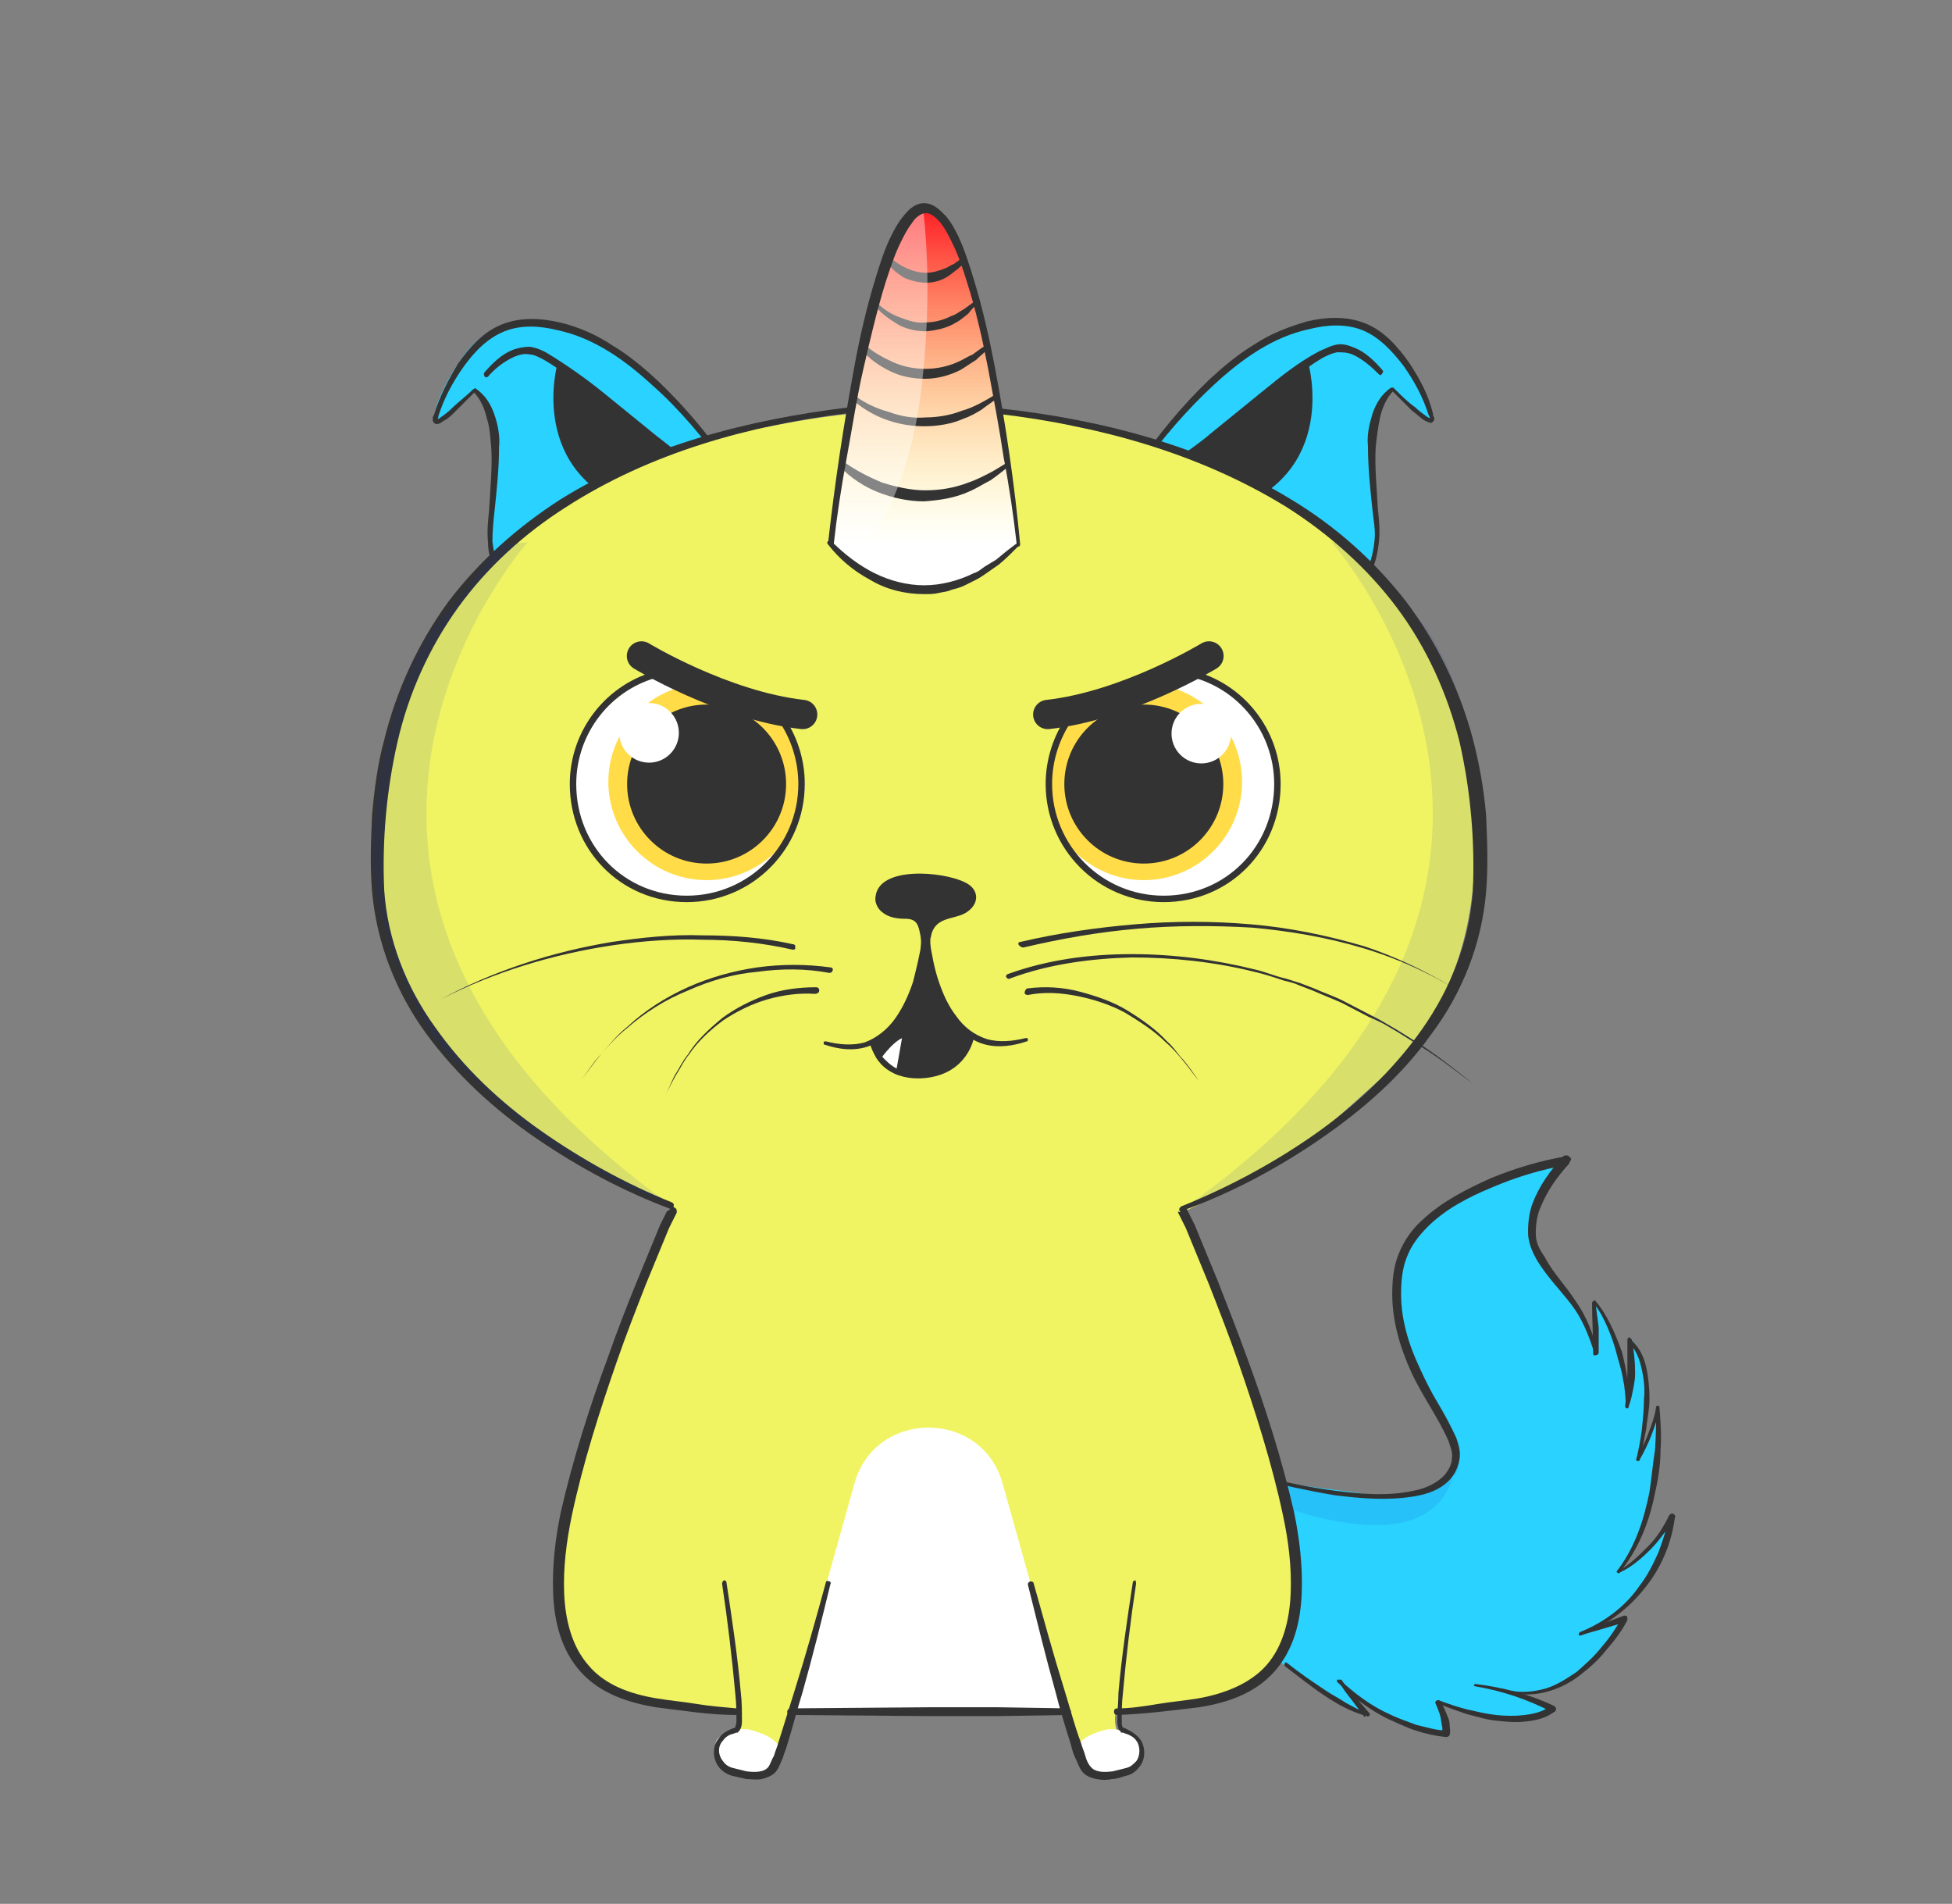 <?xml version="1.0" encoding="utf-8"?>
<!-- Generator: Adobe Illustrator 21.0.0, SVG Export Plug-In . SVG Version: 6.00 Build 0)  -->
<svg version="1.1" xmlns="http://www.w3.org/2000/svg" xmlns:xlink="http://www.w3.org/1999/xlink" x="0px" y="0px"
	 viewBox="0 0 176.8 172.4" style="enable-background:new 0 0 176.8 172.4;" xml:space="preserve">
<rect x="0" y="0" width="176.8" height="172.4" fill="#808080" stroke="none"/>
<style type="text/css">
	.st0{display:none;}
	.st1{display:inline;fill:#FD9994;}
	.st2{display:inline;fill:#FFFFFF;}
	.st3{display:inline;fill:none;stroke:#FFFFFF;stroke-width:2.236;stroke-miterlimit:10;}
	.st4{display:inline;}
	.st5{fill:none;stroke:#FFFFFF;stroke-width:2.236;stroke-miterlimit:10;}
	.st6{fill:#FFB380;}
	.st7{fill:#D2C3DB;}
	.st8{fill:#F9ECDC;}
	.st9{fill:#FFF58B;}
	.st10{fill:#F6BC60;}
	.st11{fill:#ECF784;}
	.st12{fill:#FFDEFF;}
	.st13{fill:#AED5D2;}
	.st14{fill:#F4BD9F;}
	.st15{fill:#B9DCFF;}
	.st16{fill:#D7FFFB;}
	.st17{fill:#81D8F7;}
	.st18{fill:#E57777;}
	.st19{fill:#D9FFDB;}
	.st20{opacity:0.1;}
	.st21{fill:#5CCDFF;}
	.st22{fill:none;}
	.st23{opacity:0.2;fill:#FFFFFF;}
	.st24{opacity:0.1;fill:#002CBF;}
	.st25{fill:#1A1A1A;}
	.st26{fill:#333333;}
	.st27{fill:#FFFFDE;}
	.st28{clip-path:url(#SVGID_4_);}
	.st29{fill:none;stroke:#333333;stroke-width:0.492;stroke-linecap:round;stroke-linejoin:round;stroke-miterlimit:10;}
	.st30{fill:#FFFFFF;}
	.st31{fill:none;stroke:#333333;stroke-width:0.854;stroke-miterlimit:10;}
	.st32{clip-path:url(#SVGID_6_);}
	.st33{fill:#FFD7B9;}
	.st34{fill:#F0FFFF;}
	.st35{clip-path:url(#SVGID_8_);}
	.st36{fill:#FF5C5C;}
	.st37{fill:none;stroke:#333333;stroke-width:0.466;stroke-linecap:round;stroke-linejoin:round;stroke-miterlimit:10;}
	.st38{fill:none;stroke:#333333;stroke-width:0.809;stroke-miterlimit:10;}
	.st39{clip-path:url(#SVGID_10_);}
	.st40{fill:none;stroke:#333333;stroke-width:0.738;stroke-linecap:round;stroke-linejoin:round;stroke-miterlimit:10;}
	.st41{fill:none;stroke:#333333;stroke-width:0.886;stroke-linecap:round;stroke-linejoin:round;stroke-miterlimit:10;}
	.st42{fill:none;stroke:#333333;stroke-width:2.685;stroke-linecap:round;stroke-linejoin:round;stroke-miterlimit:10;}
	.st43{fill:#72B5C4;}
	.st44{fill:#5E96A5;}
	.st45{fill:none;stroke:#FFFFFF;stroke-width:2.685;stroke-linecap:round;stroke-linejoin:round;stroke-miterlimit:10;}
	.st46{fill:none;stroke:#FFFFFF;stroke-width:1.294;stroke-linecap:round;stroke-linejoin:round;stroke-miterlimit:10;}
	.st47{fill:none;stroke:#FFFFFF;stroke-width:0.831;stroke-linecap:round;stroke-linejoin:round;stroke-miterlimit:10;}
	.st48{fill:#FF5C00;}
	.st49{fill:#00B4FF;}
	.st50{fill:#FF5592;}
	.st51{fill:#733FFF;}
	.st52{fill:#DDFF15;}
	.st53{fill:#BF5855;}
	.st54{fill:none;stroke:#333333;stroke-width:0.572;stroke-miterlimit:10;}
	.st55{fill:#C8F982;}
	.st56{fill:#AEF9C0;}
	.st57{fill:none;stroke:#FFFFFF;stroke-width:1.833;stroke-miterlimit:10;}
	.st58{fill:#9AF6F9;}
	.st59{fill:#FFACA2;}
	.st60{fill:#F9E582;}
	.st61{fill:#FFC08B;}
	.st62{fill:#EFEB6A;}
	.st63{fill:#EC987F;}
	.st64{fill:#B5FFCC;}
	.st65{fill:#FFEDA2;}
	.st66{fill:#CCE7CC;}
	.st67{fill:#ABE7AB;}
	.st68{fill:#A6A6A6;}
	.st69{clip-path:url(#SVGID_60_);}
	.st70{fill:none;stroke:#333333;stroke-width:0.471;stroke-linecap:round;stroke-linejoin:round;stroke-miterlimit:10;}
	.st71{fill:#FFEC55;}
	.st72{fill:none;stroke:#333333;stroke-width:0.818;stroke-miterlimit:10;}
	.st73{clip-path:url(#SVGID_62_);}
	.st74{clip-path:url(#SVGID_64_);}
	.st75{fill:#FF7A59;}
	.st76{clip-path:url(#SVGID_66_);}
	.st77{clip-path:url(#SVGID_68_);}
	.st78{fill:#B45FFF;}
	.st79{clip-path:url(#SVGID_70_);}
	.st80{opacity:0.2;fill:#002CBF;}
	.st81{fill:none;stroke:#333333;stroke-width:0.551;stroke-linecap:round;stroke-linejoin:round;stroke-miterlimit:10;}
	.st82{clip-path:url(#SVGID_72_);}
	.st83{fill:#EAA871;}
	.st84{fill:#FFD836;}
	.st85{fill:#FF846B;}
	.st86{fill:none;stroke:#333333;stroke-width:0.804;stroke-linecap:round;stroke-linejoin:round;stroke-miterlimit:10;}
	.st87{fill:#FEFF4A;}
	.st88{fill:none;stroke:#333333;stroke-width:0.764;stroke-linecap:round;stroke-linejoin:round;stroke-miterlimit:10;}
	.st89{fill:none;stroke:#333333;stroke-width:0.764;stroke-miterlimit:10;}
	.st90{fill:none;stroke:#333333;stroke-width:2.925;stroke-linecap:round;stroke-linejoin:round;stroke-miterlimit:10;}
	.st91{fill:none;stroke:#333333;stroke-width:0.945;stroke-linecap:round;stroke-linejoin:round;stroke-miterlimit:10;}
	.st92{fill:none;stroke:#333333;stroke-width:0.945;stroke-miterlimit:10;}
	.st93{fill:none;stroke:#333333;stroke-width:3.615;stroke-linecap:round;stroke-linejoin:round;stroke-miterlimit:10;}
	.st94{fill:none;stroke:#333333;stroke-width:0.623;stroke-miterlimit:10;}
	.st95{fill:none;stroke:#333333;stroke-width:0.778;stroke-linecap:round;stroke-linejoin:round;stroke-miterlimit:10;}
	.st96{fill:#FF712A;}
	.st97{fill:none;stroke:#333333;stroke-width:0.74;stroke-linecap:round;stroke-linejoin:round;stroke-miterlimit:10;}
	.st98{fill:none;stroke:#333333;stroke-width:0.74;stroke-miterlimit:10;}
	.st99{fill:none;stroke:#333333;stroke-width:2.829;stroke-linecap:round;stroke-linejoin:round;stroke-miterlimit:10;}
	.st100{fill:none;stroke:#333333;stroke-width:0.914;stroke-linecap:round;stroke-linejoin:round;stroke-miterlimit:10;}
	.st101{fill:none;stroke:#333333;stroke-width:0.914;stroke-miterlimit:10;}
	.st102{fill:none;stroke:#333333;stroke-width:3.498;stroke-linecap:round;stroke-linejoin:round;stroke-miterlimit:10;}
	.st103{fill:none;stroke:#333333;stroke-width:0.603;stroke-miterlimit:10;}
	.st104{fill:url(#SVGID_89_);}
	.st105{fill:url(#SVGID_90_);}
	.st106{fill:none;stroke:#333333;stroke-width:0.744;stroke-linecap:round;stroke-linejoin:round;stroke-miterlimit:10;}
	.st107{fill:none;stroke:#333333;stroke-width:0.893;stroke-linecap:round;stroke-linejoin:round;stroke-miterlimit:10;}
	.st108{clip-path:url(#SVGID_92_);fill:url(#SVGID_93_);}
	.st109{fill:url(#SVGID_94_);}
	.st110{fill:#52C5FF;}
	.st111{fill:none;stroke:#333333;stroke-width:0.637;stroke-linecap:round;stroke-linejoin:round;stroke-miterlimit:10;}
	.st112{fill:none;stroke:#333333;stroke-width:2.706;stroke-linecap:round;stroke-linejoin:round;stroke-miterlimit:10;}
	.st113{fill:none;stroke:#333333;stroke-width:0.576;stroke-miterlimit:10;}
	.st114{fill:none;stroke:#FFFFFF;stroke-width:1.304;stroke-linecap:round;stroke-linejoin:round;stroke-miterlimit:10;}
	.st115{fill:none;stroke:#FFFFFF;stroke-width:0.838;stroke-linecap:round;stroke-linejoin:round;stroke-miterlimit:10;}
	.st116{clip-path:url(#SVGID_96_);}
	.st117{opacity:0.2;fill:#2E3192;}
	.st118{fill:#FEFF78;}
	.st119{opacity:0.1;fill:#2E3192;}
	.st120{fill:#FF5A50;}
	.st121{fill:none;stroke:#333333;stroke-width:0.567;stroke-linecap:round;stroke-linejoin:round;stroke-miterlimit:10;}
	.st122{fill:none;stroke:#333333;stroke-width:2.579;stroke-linecap:round;stroke-linejoin:round;stroke-miterlimit:10;}
	.st123{fill:none;stroke:#333333;stroke-width:0.549;stroke-miterlimit:10;}
	.st124{clip-path:url(#SVGID_98_);}
	.st125{fill:#2AD2FF;}
	.st126{fill:none;stroke:#333333;stroke-width:0.243;stroke-miterlimit:10;}
	.st127{fill:#FFFFFF;stroke:#333333;stroke-width:0.487;stroke-linecap:round;stroke-linejoin:round;stroke-miterlimit:10;}
	.st128{clip-path:url(#SVGID_100_);}
	.st129{fill:url(#SVGID_101_);}
	.st130{opacity:0.4;fill:#FFFFFF;}
	.st131{fill:#FFDC48;}
	.st132{fill:none;stroke:#333333;stroke-width:0.584;stroke-linecap:round;stroke-linejoin:round;stroke-miterlimit:10;}
	.st133{fill:none;stroke:#333333;stroke-width:2.654;stroke-linecap:round;stroke-linejoin:round;stroke-miterlimit:10;}
	.st134{fill:#F0F462;}
	.st135{fill:url(#SVGID_102_);}
	.st136{fill:url(#SVGID_103_);}
	.st137{fill:#D1DADF;}
	.st138{fill:#57FFA3;}
	.st139{clip-path:url(#SVGID_105_);}
	.st140{clip-path:url(#SVGID_107_);}
	.st141{fill:#D0BBF9;}
	.st142{clip-path:url(#SVGID_109_);}
	.st143{fill:none;stroke:#333333;stroke-width:0.587;stroke-linecap:round;stroke-linejoin:round;stroke-miterlimit:10;}
	.st144{clip-path:url(#SVGID_111_);}
	.st145{fill:none;stroke:#333333;stroke-width:0.551;stroke-linecap:round;stroke-linejoin:round;stroke-miterlimit:10;}
	.st146{fill:#D1E9D3;}
	.st147{clip-path:url(#SVGID_113_);}
	.st148{fill:none;stroke:#333333;stroke-width:0.768;stroke-linecap:round;stroke-linejoin:round;stroke-miterlimit:10;}
	.st149{fill:none;stroke:#333333;stroke-width:0.768;stroke-miterlimit:10;}
	.st150{fill:none;stroke:#333333;stroke-width:2.94;stroke-linecap:round;stroke-linejoin:round;stroke-miterlimit:10;}
	.st151{clip-path:url(#SVGID_115_);}
	.st152{fill:#FF66F8;}
	.st153{fill:none;stroke:#333333;stroke-width:0.754;stroke-linecap:round;stroke-linejoin:round;stroke-miterlimit:10;}
	.st154{fill:none;stroke:#333333;stroke-width:0.905;stroke-linecap:round;stroke-linejoin:round;stroke-miterlimit:10;}
	.st155{fill:none;stroke:#333333;stroke-width:0.515;stroke-linecap:round;stroke-linejoin:round;stroke-miterlimit:10;}
	.st156{fill:none;stroke:#333333;stroke-width:0.603;stroke-linecap:round;stroke-linejoin:round;stroke-miterlimit:10;}
	.st157{fill:none;stroke:#333333;stroke-width:2.744;stroke-linecap:round;stroke-linejoin:round;stroke-miterlimit:10;}
	.st158{fill:#333333;stroke:#333333;stroke-width:1.029;stroke-linecap:round;stroke-linejoin:round;stroke-miterlimit:10;}
	.st159{fill:#FF5F2A;}
	.st160{fill:none;stroke:#333333;stroke-width:0.597;stroke-linecap:round;stroke-linejoin:round;stroke-miterlimit:10;}
	.st161{fill:#F9CC3E;}
	.st162{clip-path:url(#SVGID_121_);}
	.st163{fill:#70E1FF;}
	.st164{fill:none;stroke:#333333;stroke-width:0.572;stroke-linecap:round;stroke-linejoin:round;stroke-miterlimit:10;}
	.st165{fill:none;stroke:#333333;stroke-width:2.6;stroke-linecap:round;stroke-linejoin:round;stroke-miterlimit:10;}
	.st166{clip-path:url(#SVGID_123_);}
	.st167{fill:#8F61FF;}
	.st168{clip-path:url(#SVGID_125_);}
	.st169{clip-path:url(#SVGID_127_);}
	.st170{fill:#FFEBEB;}
	.st171{clip-path:url(#SVGID_129_);}
	.st172{clip-path:url(#SVGID_131_);}
	.st173{fill:#F47D62;}
	.st174{fill:none;stroke:#333333;stroke-width:0.719;stroke-linecap:round;stroke-linejoin:round;stroke-miterlimit:10;}
	.st175{fill:none;stroke:#333333;stroke-width:0.719;stroke-miterlimit:10;}
	.st176{fill:none;stroke:#333333;stroke-width:2.75;stroke-linecap:round;stroke-linejoin:round;stroke-miterlimit:10;}
	.st177{fill:#85ACB5;}
	.st178{clip-path:url(#SVGID_133_);}
	.st179{fill:#D5F2F7;}
	.st180{fill:#FF694A;}
	.st181{fill:none;stroke:#333333;stroke-width:0.569;stroke-linecap:round;stroke-linejoin:round;stroke-miterlimit:10;}
	.st182{fill:#FFDF15;}
	.st183{fill:none;stroke:#333333;stroke-width:0.667;stroke-linecap:round;stroke-linejoin:round;stroke-miterlimit:10;}
	.st184{fill:none;stroke:#333333;stroke-width:3.035;stroke-linecap:round;stroke-linejoin:round;stroke-miterlimit:10;}
	.st185{clip-path:url(#SVGID_135_);}
	.st186{clip-path:url(#SVGID_137_);}
	.st187{fill:none;stroke:#333333;stroke-width:0.525;stroke-linecap:round;stroke-linejoin:round;stroke-miterlimit:10;}
	.st188{fill:#FFD33A;}
	.st189{fill:none;stroke:#333333;stroke-width:2.798;stroke-linecap:round;stroke-linejoin:round;stroke-miterlimit:10;}
	.st190{fill:none;stroke:#333333;stroke-width:0.769;stroke-linecap:round;stroke-linejoin:round;stroke-miterlimit:10;}
	.st191{fill:none;stroke:#333333;stroke-width:0.596;stroke-miterlimit:10;}
	.st192{clip-path:url(#SVGID_143_);}
	.st193{fill:#FFE267;}
	.st194{clip-path:url(#SVGID_149_);}
	.st195{fill:#FFEEAA;}
	.st196{opacity:0.7;fill:url(#SVGID_152_);}
	.st197{fill:none;stroke:#333333;stroke-width:0.611;stroke-miterlimit:10;}
	.st198{clip-path:url(#SVGID_154_);}
	.st199{opacity:0.7;fill:url(#SVGID_157_);}
	.st200{fill:#EABBFC;}
	.st201{opacity:0.7;fill:url(#SVGID_160_);}
	.st202{opacity:0.7;fill:url(#SVGID_163_);}
	.st203{opacity:0.7;fill:url(#SVGID_166_);}
	.st204{opacity:0.7;fill:url(#SVGID_169_);}
	.st205{clip-path:url(#SVGID_171_);}
	.st206{fill:none;stroke:#333333;stroke-width:0.59;stroke-linecap:round;stroke-linejoin:round;stroke-miterlimit:10;}
	.st207{fill:none;stroke:#333333;stroke-width:2.683;stroke-linecap:round;stroke-linejoin:round;stroke-miterlimit:10;}
	.st208{fill:none;stroke:#333333;stroke-width:0.571;stroke-miterlimit:10;}
	.st209{clip-path:url(#SVGID_173_);}
	.st210{clip-path:url(#SVGID_175_);}
	.st211{clip-path:url(#SVGID_177_);}
	.st212{fill:#FFAFC3;}
	.st213{fill:#A0D3FF;}
	.st214{fill:none;stroke:#333333;stroke-width:0.726;stroke-linecap:round;stroke-linejoin:round;stroke-miterlimit:10;}
	.st215{fill:none;stroke:#333333;stroke-width:0.691;stroke-miterlimit:10;}
	.st216{fill:none;stroke:#333333;stroke-width:0.854;stroke-miterlimit:10;}
	.st217{fill:#333333;stroke:#333333;stroke-width:0.991;stroke-linecap:round;stroke-linejoin:round;stroke-miterlimit:10;}
	.st218{clip-path:url(#SVGID_179_);}
	.st219{clip-path:url(#SVGID_181_);}
	.st220{fill:#FD9994;}
	.st221{opacity:0.2;}
	.st222{fill:#2E3192;}
	.st223{display:inline;fill:#FF5B00;}
</style>
<g id="site">
</g>
<g id="kitties">
	<g class="st0">
		<g class="st4">
			<line class="st5" x1="-268.7" y1="35.7" x2="20.6" y2="485.9"/>
		</g>
	</g>
	<g>
		<g>
			<path class="st125" d="M141.8,105.1c0,0-10.2,2.1-12.5,5.4c-2.4,3.2-3.6,4.9-2.1,11.3s5.1,7.5,4.5,10.3c-0.6,2.8-5.2,3.8-7.5,3.3
				c-2.3-0.5-7.9-0.8-11.8-2.1l3.3,17c0,0,5,4,7.9,5l-1.8-2.6c0,0,4.3,3.7,9.2,4.4c0,0,0-2.2-0.7-3c0,0,6.8,2.9,10.3,0.6
				c0,0-2.4-1.2-3-1.3c0,0,6,0.3,9.7-6.8l-2.2,0.4c0,0,4.8-2.9,6.2-8.9c0,0-3.4,3.8-4.6,4.1c0,0,3.5-2.8,3.5-14.3l-1.6,3.6
				c0,0,1.6-8.4-1-10.3c0,0,0.2,3.9-0.1,4.6c0,0-1.8-8-3.1-7.5l0.2,4.2c0,0-0.9-3.8-4.5-7.8S141,105.8,141.8,105.1z"/>
			<path class="st24" d="M131.8,132.2c0,0,0.2,5.8-6.9,5.9c-7.1,0.1-15.2-4.6-15.2-4.6l4.2,0.2c0,0,8.3,2.5,14,1.4
				C133.6,134,131.8,132.2,131.8,132.2z"/>
			<g>
				<path class="st26" d="M141.9,105.5c-2.3,0.4-4.6,1.1-6.7,2c-2.2,0.9-4.3,2-5.9,3.6c-0.8,0.8-1.5,1.7-1.9,2.8
					c-0.4,1-0.5,2.2-0.5,3.3c0,2.3,0.7,4.6,1.7,6.7c0.5,1.1,1,2.1,1.6,3.1c0.6,1,1.2,2.1,1.7,3.2c0.2,0.6,0.4,1.2,0.3,1.9
					c-0.1,0.7-0.4,1.3-0.8,1.8c-0.9,1-2.1,1.4-3.3,1.6c-2.4,0.4-4.8,0.2-7.2-0.1c-2.4-0.4-4.7-0.9-7-1.5c-0.1,0-0.2-0.1-0.1-0.2
					c0-0.1,0.1-0.2,0.2-0.1c2.3,0.6,4.6,1.1,7,1.4c2.3,0.3,4.7,0.5,7,0c1.1-0.2,2.2-0.7,2.9-1.5c0.3-0.4,0.6-0.9,0.6-1.4
					c0.1-0.5-0.1-1-0.3-1.6c-0.9-2.1-2.4-4.1-3.4-6.3c-1-2.2-1.7-4.6-1.7-7c0-1.2,0.1-2.5,0.6-3.7c0.5-1.2,1.2-2.2,2.1-3
					c1.8-1.7,4-2.8,6.2-3.8c2.2-0.9,4.5-1.6,6.9-2c0.2,0,0.4,0.1,0.4,0.3C142.2,105.2,142.1,105.4,141.9,105.5L141.9,105.5z"/>
			</g>
			<g>
				<path class="st26" d="M142.1,105.4c-1.1,1.2-2,2.5-2.6,4c-0.3,0.7-0.4,1.5-0.4,2.3c0,0.8,0.3,1.4,0.8,2.1c0.7,1.4,1.9,2.6,2.8,4
					c1,1.4,1.6,3,2,4.6c0,0.1,0,0.2-0.1,0.2c-0.1,0-0.2,0-0.2-0.1c-0.5-1.6-1.1-3.1-2.1-4.4c-1-1.3-2.2-2.5-3.1-4
					c-0.4-0.7-0.8-1.6-0.8-2.5c0-0.9,0.1-1.8,0.4-2.6c0.6-1.6,1.6-3,2.8-4.3c0.1-0.1,0.4-0.1,0.5,0
					C142.2,105,142.2,105.2,142.1,105.4L142.1,105.4z"/>
			</g>
			<g>
				<path class="st26" d="M144.3,122.6c0-1.5-0.1-3.1-0.1-4.6c0-0.1,0.1-0.2,0.1-0.2c0.1,0,0.1,0.1,0.2,0.1c0.1,0.8,0.2,1.5,0.3,2.3
					c0,0.8,0,1.6,0,2.3c0,0.1-0.1,0.2-0.2,0.2C144.4,122.8,144.3,122.7,144.3,122.6z"/>
			</g>
			<g>
				<path class="st26" d="M144.5,117.8c0.6,0.7,1,1.4,1.4,2.2c0.4,0.8,0.7,1.6,1,2.4c0.2,0.8,0.4,1.7,0.5,2.5
					c0.1,0.8,0.1,1.7,0.1,2.5c0,0.1-0.1,0.1-0.1,0.1c-0.1,0-0.1-0.1-0.1-0.1c-0.1-0.8-0.1-1.7-0.3-2.5c-0.1-0.8-0.4-1.6-0.6-2.4
					c-0.2-0.8-0.5-1.6-0.8-2.3c-0.3-0.7-0.7-1.5-1.2-2.1l0,0c-0.1-0.1,0-0.2,0-0.3C144.4,117.7,144.5,117.7,144.5,117.8z"/>
			</g>
			<g>
				<path class="st26" d="M147.8,121.3c0.2,1,0.3,2,0.3,3.1c0,0.5-0.1,1-0.2,1.5c-0.1,0.5-0.2,1-0.4,1.5c0,0.1-0.1,0.2-0.2,0.1
					c-0.1,0-0.1-0.1-0.1-0.2l0,0c0.1-1,0.2-2,0.2-3c0-0.5,0-1,0-1.5c0-0.5,0-1,0-1.5l0,0c0-0.1,0.1-0.2,0.2-0.2
					C147.7,121.2,147.8,121.3,147.8,121.3z"/>
			</g>
			<g>
				<path class="st26" d="M147.7,121.3c0.8,0.7,1.2,1.6,1.4,2.5c0.2,0.9,0.3,1.9,0.3,2.8c0,1-0.2,1.9-0.3,2.8
					c-0.2,0.9-0.3,1.9-0.6,2.8c0,0.1-0.1,0.1-0.2,0.1c-0.1,0-0.1-0.1-0.1-0.1l0,0c0.2-0.9,0.4-1.8,0.5-2.7c0.1-0.9,0.2-1.9,0.2-2.8
					c0.1-0.9,0-1.8-0.2-2.7c-0.2-0.9-0.5-1.8-1.2-2.4l0,0c-0.1,0-0.1-0.1,0-0.2C147.6,121.2,147.6,121.2,147.7,121.3z"/>
			</g>
			<g>
				<path class="st26" d="M148.2,132.1c0.4-0.7,0.8-1.5,1.1-2.3c0.3-0.8,0.6-1.6,0.7-2.4c0-0.1,0.1-0.1,0.2-0.1
					c0.1,0,0.1,0.1,0.1,0.1c0.1,1.3,0.2,2.6,0.1,3.9c0,1.3-0.2,2.6-0.5,3.9c-0.5,2.6-1.5,5.1-3.2,7.2c0,0.1-0.1,0.1-0.2,0
					c-0.1,0-0.1-0.1,0-0.2c1.6-2.1,2.4-4.6,2.9-7.1c0.2-1.3,0.3-2.6,0.5-3.8c0.1-1.3,0.1-2.6,0.1-3.9l0.3,0
					c-0.1,0.9-0.4,1.7-0.7,2.5c-0.3,0.8-0.7,1.6-1.1,2.3c0,0.1-0.1,0.1-0.2,0C148.2,132.2,148.2,132.2,148.2,132.1z"/>
			</g>
			<g>
				<path class="st26" d="M146.7,142.2c1-0.6,1.8-1.4,2.6-2.2c0.8-0.8,1.4-1.8,1.9-2.8c0.1-0.1,0.2-0.2,0.4-0.1
					c0.1,0.1,0.2,0.2,0.1,0.3c-0.3,2.4-1.3,4.7-2.8,6.5c-1.5,1.9-3.5,3.3-5.7,4.2c-0.1,0-0.1,0-0.2-0.1c0-0.1,0-0.1,0.1-0.2
					c2.2-0.9,4.1-2.3,5.4-4.2c0.7-0.9,1.2-1.9,1.7-3c0.4-1.1,0.8-2.2,0.9-3.3l0.5,0.2c-0.6,1-1.3,2-2.1,2.8
					c-0.8,0.8-1.7,1.6-2.8,2.1c-0.1,0-0.1,0-0.2,0C146.6,142.3,146.6,142.2,146.7,142.2L146.7,142.2z"/>
			</g>
			<g>
				<path class="st26" d="M143.1,147.8l4-1.5c0.1,0,0.3,0,0.3,0.2c0,0.1,0,0.1,0,0.2l0,0l0,0c-0.5,1-1.2,1.9-1.9,2.7
					c-0.7,0.9-1.5,1.6-2.4,2.3c-0.9,0.7-1.9,1.2-3,1.5c-1.1,0.3-2.2,0.3-3.3,0.1c-0.1,0-0.1-0.1-0.1-0.1c0-0.1,0.1-0.1,0.1-0.1
					c1.1,0.2,2.1,0.1,3.2-0.2c1-0.3,1.9-0.9,2.8-1.5c0.8-0.7,1.6-1.4,2.3-2.3c0.7-0.8,1.3-1.7,1.8-2.6l0,0l0.3,0.4l-4.1,1.2
					c-0.1,0-0.1,0-0.1-0.1C143.1,147.9,143.1,147.9,143.1,147.8z"/>
			</g>
			<g>
				<path class="st26" d="M133.7,152.5c2.4,0.3,4.8,0.9,7.1,2l0,0l0,0c0.1,0.1,0.2,0.2,0.1,0.4c0,0,0,0.1-0.1,0.1
					c-0.8,0.6-1.7,0.8-2.7,0.9c-0.9,0.1-1.8,0-2.7-0.1c-0.9-0.1-1.8-0.4-2.6-0.6c-0.9-0.3-1.7-0.6-2.5-0.9c-0.1,0-0.1-0.1-0.1-0.2
					c0-0.1,0.1-0.1,0.2-0.1c0.8,0.3,1.7,0.6,2.5,0.8c0.9,0.2,1.7,0.4,2.6,0.5c0.9,0.1,1.8,0.1,2.6,0c0.8-0.1,1.7-0.3,2.3-0.8
					l0.1,0.5l0,0c-2.1-1.1-4.5-1.9-6.9-2.3l0,0c-0.1,0-0.1-0.1-0.1-0.1C133.5,152.5,133.6,152.5,133.7,152.5z"/>
			</g>
			<g>
				<path class="st26" d="M130.4,154c0.3,0.4,0.5,0.9,0.7,1.4c0.1,0.2,0.2,0.5,0.2,0.8c0,0.3,0.1,0.5,0,0.9l0,0
					c0,0.1-0.2,0.2-0.3,0.2c-1-0.1-1.9-0.3-2.8-0.6c-0.9-0.3-1.7-0.7-2.6-1.1c-0.8-0.4-1.6-0.9-2.4-1.5c-0.8-0.5-1.4-1.2-2.1-1.8
					c0,0,0-0.1,0-0.2c0,0,0.1,0,0.2,0l0,0c0.7,0.6,1.4,1.2,2.1,1.7c0.7,0.5,1.5,1,2.4,1.4c0.8,0.4,1.7,0.7,2.5,1
					c0.9,0.2,1.8,0.5,2.6,0.5l-0.3,0.2v0c0-0.1,0.1-0.4,0-0.6c0-0.2-0.1-0.5-0.1-0.7c-0.1-0.5-0.3-0.9-0.5-1.4c0-0.1,0-0.1,0.1-0.2
					C130.3,153.9,130.4,154,130.4,154z"/>
			</g>
			<g>
				<path class="st26" d="M116.6,150.6c1.1,0.9,2.3,1.7,3.5,2.5c0.6,0.4,1.2,0.7,1.8,1.1c0.6,0.3,1.2,0.7,1.9,0.9l-0.2,0.4l-1.2-1.6
					c-0.4-0.5-0.8-1-1.1-1.6c0-0.1,0-0.1,0-0.2c0.1,0,0.1,0,0.2,0l0,0c0.3,0.5,0.8,1,1.2,1.5l1.3,1.5c0.1,0.1,0.1,0.2,0,0.3
					c-0.1,0-0.1,0.1-0.2,0c-1.5-0.4-2.7-1.1-3.9-1.9c-1.2-0.8-2.3-1.7-3.5-2.6c-0.1-0.1-0.1-0.2,0-0.3
					C116.3,150.5,116.4,150.5,116.6,150.6L116.6,150.6z"/>
			</g>
		</g>
		<g>
			<g>
				<path class="st125" d="M103.1,42.4c0,0,6.5-10,13.8-12.4c7.3-2.4,9.6,1.1,11.2,3.7c1.6,2.7,2,4.5,1.3,4.4
					c-0.6-0.1-3.2-2.8-3.2-2.8s-1.8,0.9-1.8,5.7c0,4.5,2.4,11.8-4.4,14.3C119.9,55.2,115.9,46.9,103.1,42.4z"/>
				<g>
					<g>
						<path class="st26" d="M126.2,35.4c-0.6,0.6-1,1.5-1.2,2.4c-0.2,0.9-0.3,1.8-0.4,2.7c-0.1,1.8,0.1,3.7,0.2,5.6
							c0.1,0.9,0.2,1.9,0.1,2.9c-0.1,1-0.3,1.9-0.7,2.8c-0.8,1.8-2.4,3.3-4.3,3.6c-0.1,0-0.2,0-0.2-0.1c0-0.1,0-0.2,0.1-0.2
							c1.8-0.4,3.2-1.8,4-3.5c0.4-0.8,0.6-1.7,0.7-2.7c0.1-0.9-0.1-1.8-0.2-2.8c-0.2-1.9-0.4-3.8-0.4-5.7c-0.1-1,0.1-1.9,0.4-2.9
							c0.3-0.9,0.8-1.8,1.7-2.4c0.1,0,0.2,0,0.2,0C126.3,35.3,126.3,35.3,126.2,35.4L126.2,35.4z"/>
					</g>
					<g>
						<path class="st26" d="M102.9,42.3c1.9-2.8,4.1-5.5,6.6-7.9c1.3-1.2,2.6-2.3,4.1-3.2c1.5-1,3.1-1.6,4.8-2.1
							c1.7-0.4,3.6-0.5,5.3,0.2c1.7,0.7,2.9,2.1,3.9,3.5c1,1.5,1.8,3,2.2,4.7c0,0.1,0,0.2,0.1,0.3c0,0.1,0,0.1,0,0.2
							c0,0.1-0.2,0.3-0.3,0.3c-0.4-0.1-0.5-0.2-0.7-0.3c-0.4-0.3-0.7-0.6-1-0.8c-0.6-0.6-1.2-1.2-1.8-1.8c-0.1-0.1-0.1-0.2,0-0.2
							c0.1-0.1,0.1-0.1,0.2,0c0.6,0.6,1.2,1.2,1.9,1.7c0.3,0.3,0.6,0.5,1,0.8c0.1,0.1,0.4,0.2,0.4,0.2c0,0-0.1,0.1-0.1,0.1l0-0.1
							c0-0.1,0-0.2-0.1-0.3c-0.5-1.6-1.3-3.1-2.3-4.5c-1-1.3-2.2-2.6-3.7-3.2c-1.5-0.6-3.2-0.5-4.8-0.1c-3.3,0.7-6.1,2.7-8.6,5
							c-2.5,2.3-4.7,4.9-6.7,7.6l0,0c-0.1,0.1-0.2,0.1-0.3,0C102.8,42.5,102.8,42.4,102.9,42.3z"/>
					</g>
					<g>
						<path class="st26" d="M124.9,33.9c-0.7-0.7-1.5-1.4-2.4-1.8c-0.5-0.2-0.9-0.2-1.4-0.2c-0.5,0.1-0.9,0.3-1.3,0.5
							c-1.7,1-3.3,2.4-4.9,3.6c-1.6,1.3-3.2,2.6-4.9,3.8c-0.8,0.6-1.7,1.2-2.6,1.8c-0.9,0.6-1.8,1.1-2.8,1.4c-0.1,0-0.1,0-0.2-0.1
							c0-0.1,0-0.1,0.1-0.2l0,0c0.9-0.4,1.8-0.9,2.6-1.5c0.8-0.6,1.7-1.2,2.5-1.9l4.8-3.9c1.6-1.3,3.2-2.6,5.1-3.6
							c0.5-0.2,1-0.5,1.6-0.6c0.6-0.1,1.1,0.1,1.6,0.3c1,0.4,1.8,1.2,2.5,2c0.1,0.1,0.1,0.2,0,0.3C125.1,34,125,34,124.9,33.9z"/>
					</g>
					<path class="st26" d="M118.5,32.9c0,0,2.9,10.1-7.4,13.4l-6.5-3.1l4-2.7L118.5,32.9z"/>
				</g>
			</g>
			<g>
				<path class="st125" d="M66,42.4c0,0-6.5-10-13.8-12.4s-9.6,1.1-11.2,3.7c-1.6,2.7-2,4.5-1.3,4.4c0.6-0.1,3.2-2.8,3.2-2.8
					s1.8,0.9,1.8,5.7c0,4.5-2.4,11.8,4.4,14.3C49.2,55.2,53.2,46.9,66,42.4z"/>
				<g>
					<path class="st26" d="M43.1,35.2c0.9,0.6,1.4,1.5,1.7,2.4c0.3,0.9,0.5,1.9,0.4,2.9c0,1.9-0.2,3.8-0.4,5.7
						c-0.1,0.9-0.2,1.9-0.2,2.8c0.1,0.9,0.3,1.8,0.7,2.7c0.7,1.7,2.1,3.1,4,3.5c0.1,0,0.1,0.1,0.1,0.2c0,0.1-0.1,0.1-0.2,0.1
						c-1.9-0.4-3.5-1.8-4.3-3.6c-0.4-0.9-0.7-1.8-0.7-2.8c-0.1-1,0-1.9,0.1-2.9c0.1-1.9,0.3-3.8,0.2-5.6c-0.1-0.9-0.1-1.8-0.4-2.7
						c-0.2-0.9-0.6-1.8-1.2-2.4l0,0c-0.1-0.1-0.1-0.1,0-0.2C43,35.1,43.1,35.1,43.1,35.2z"/>
				</g>
				<g>
					<path class="st26" d="M65.8,42.5c-2-2.7-4.2-5.4-6.7-7.6c-2.5-2.3-5.3-4.3-8.6-5c-1.6-0.4-3.3-0.5-4.8,0.1
						c-1.5,0.6-2.7,1.8-3.7,3.2c-1,1.4-1.8,2.9-2.3,4.5c0,0.1,0,0.2-0.1,0.3l0,0.1c0,0-0.1-0.1-0.1-0.1c0.1,0,0.3-0.1,0.4-0.2
						c0.3-0.2,0.7-0.5,1-0.8c0.6-0.6,1.3-1.1,1.9-1.7c0.1-0.1,0.1-0.1,0.2,0c0.1,0.1,0.1,0.1,0,0.2c-0.6,0.6-1.2,1.2-1.8,1.8
						c-0.3,0.3-0.6,0.6-1,0.8c-0.2,0.1-0.3,0.3-0.7,0.3c-0.1,0-0.3-0.2-0.3-0.3c0-0.1,0-0.1,0-0.2c0-0.1,0-0.2,0.1-0.3
						c0.5-1.7,1.3-3.2,2.2-4.7c1-1.4,2.2-2.8,3.9-3.5c1.7-0.7,3.6-0.6,5.3-0.2c1.7,0.4,3.3,1.1,4.8,2.1c1.5,0.9,2.8,2,4.1,3.2
						c2.5,2.4,4.7,5,6.6,7.9c0.1,0.1,0,0.2-0.1,0.3C66,42.7,65.9,42.6,65.8,42.5L65.8,42.5z"/>
				</g>
				<g>
					<path class="st26" d="M43.9,33.7c0.7-0.8,1.5-1.6,2.5-2c0.5-0.2,1.1-0.3,1.6-0.3c0.6,0.1,1.1,0.3,1.6,0.6
						c1.8,1.1,3.5,2.3,5.1,3.6l4.8,3.9c0.8,0.6,1.6,1.3,2.5,1.9c0.8,0.6,1.7,1.2,2.6,1.5l0,0c0.1,0,0.1,0.1,0.1,0.2
						c0,0.1-0.1,0.1-0.2,0.1c-1-0.3-1.9-0.9-2.8-1.4c-0.9-0.6-1.7-1.2-2.6-1.8c-1.7-1.2-3.3-2.5-4.9-3.8c-1.6-1.3-3.2-2.6-4.9-3.6
						c-0.4-0.2-0.9-0.5-1.3-0.5c-0.5-0.1-0.9,0-1.4,0.2c-0.9,0.4-1.7,1-2.4,1.8c-0.1,0.1-0.2,0.1-0.3,0
						C43.8,33.9,43.8,33.8,43.9,33.7z"/>
				</g>
				<path class="st26" d="M50.5,32.9c0,0-2.9,10.1,7.4,13.4l6.5-3.1l-4-2.7L50.5,32.9z"/>
			</g>
		</g>
		<path class="st134" d="M124.2,52.2c0,0-6.9-9.9-26.9-13.6c0,0-11-3.4-27.5,0c0,0-11.3,1.4-22.7,9.9c-2.2,1.7-3.4,4-5.6,6.2
			c0,0-2.4,2.2-3.9,6.1c-1.8,4.9-3.5,11.9-3.2,19c0.3,6.4,3.8,13.5,7,16.3c1,0.9,4.5,4.5,7.4,6.8c1.1,0.9,4.4,2.8,6.7,4
			c1.4,0.8,3.2,1.7,5.6,2.5c-0.2,0.8-12.9,27.7-10.4,37.7c1,5.8,8.6,7.4,16.1,7.9c0.5,0,0.4,1.2-0.1,1.5c-2.9,1.8-2.6,4.5,2.9,3.9
			c0.3,0,1.7-5.3,2-5.3c0.3,0,0.6,0,0.9,0c5.5,0,9.9,0.3,9.9,0.2l14.2-0.1l1.7,5.1l2.5,0.3c0,0,5.5-1.9,0.4-3.9
			c-0.2-0.1-0.3-1.5-0.1-1.5c4.1-0.2,12.7-1.2,14.8-5.2c3.4-6.3,0.1-17.1-3.3-27.3c-2-5.9-4.6-11.1-5.6-12.9c0.7-0.3,2.3-1,4.5-2.3
			c1.8-1,6.3-3.6,7.4-4.4c0.9-0.7,6.8-5.9,7.9-7.1c6.9-7.7,6.7-16.8,6.8-19.2C134,61.3,124.2,52.2,124.2,52.2z"/>
		<g>
			<path class="st26" d="M78.9,94.4c0,0,2.2-1.2,3.2-3.5c1.6-3.9,1.3-6,1.3-6l0.9-0.2c0,0-0.6,3.9,2.7,8.3l1.1,0.9
				c0,0-0.8,3.6-4.9,3.7C79.1,97.6,78.9,94.4,78.9,94.4z"/>
			<g>
				<path class="st26" d="M83.5,85.2c0,1.2-0.2,2.5-0.5,3.7c-0.3,1.2-0.8,2.4-1.5,3.5c-0.7,1.1-1.7,2-3,2.4
					c-1.3,0.4-2.6,0.2-3.8-0.2c-0.1,0-0.1-0.1-0.1-0.2c0-0.1,0.1-0.1,0.2-0.1c1.2,0.3,2.4,0.4,3.5,0.1c1.1-0.4,2.1-1.2,2.8-2.2
					c0.7-1,1.2-2.1,1.6-3.3C83,87.7,83.3,86.5,83.5,85.2z"/>
			</g>
			<g>
				<path class="st26" d="M84.2,85.2c0.2,1.2,0.4,2.4,0.8,3.6c0.4,1.2,0.9,2.3,1.6,3.2c0.7,1,1.6,1.7,2.8,2.1
					c1.1,0.3,2.3,0.2,3.5-0.1c0.1,0,0.2,0,0.2,0.1c0,0.1,0,0.2-0.1,0.2c-1.2,0.4-2.5,0.6-3.7,0.3c-1.3-0.3-2.3-1.2-3-2.3
					c-0.7-1.1-1.2-2.2-1.5-3.4C84.3,87.7,84.2,86.5,84.2,85.2z"/>
			</g>
			<path class="st126" d="M78.9,94.4c0,0,0.7,3.5,4.9,3.1c3.8-0.4,4.3-3.6,4.3-3.6"/>
			<path class="st127" d="M79.6,95.7c0,0,1.4-2,2.4-2l-0.6,3.4C81.4,97.1,80.6,96.9,79.6,95.7z"/>
			<g>
				<path class="st26" d="M91.3,88.2c3.6-1.3,7.4-1.8,11.2-1.8c3.8,0,7.6,0.5,11.2,1.4c0.9,0.2,1.8,0.6,2.7,0.8
					c0.4,0.1,0.9,0.3,1.3,0.4l1.3,0.5c0.9,0.4,1.8,0.7,2.6,1.1l2.5,1.3c0.4,0.2,0.8,0.4,1.3,0.7l1.2,0.7l2.4,1.5
					c1.6,1.1,3,2.2,4.5,3.4c-1.5-1.1-3-2.3-4.6-3.3l-2.4-1.5l-1.2-0.7c-0.4-0.2-0.8-0.4-1.3-0.6l-2.5-1.3c-0.9-0.4-1.7-0.7-2.6-1.1
					l-1.3-0.5c-0.4-0.2-0.9-0.3-1.3-0.4c-0.9-0.3-1.8-0.6-2.7-0.8c-3.6-0.9-7.4-1.3-11.1-1.3c-3.7,0.1-7.5,0.6-11,1.9l0,0
					c-0.2,0.1-0.3,0-0.4-0.2C91.1,88.4,91.2,88.2,91.3,88.2C91.3,88.2,91.3,88.2,91.3,88.2z"/>
			</g>
			<g>
				<path class="st26" d="M93.1,89.5c1.6-0.2,3.2-0.1,4.7,0.3c1.5,0.4,3,0.9,4.3,1.7c1.3,0.8,2.6,1.7,3.6,2.8c0.6,0.5,1,1.2,1.5,1.7
					c0.5,0.6,0.9,1.2,1.4,1.9c-0.5-0.6-0.9-1.2-1.4-1.8c-0.5-0.6-1-1.2-1.6-1.7c-1.1-1.1-2.4-1.9-3.7-2.7c-1.3-0.7-2.8-1.2-4.3-1.5
					c-1.5-0.3-3-0.4-4.5-0.1l0,0c-0.2,0-0.3-0.1-0.3-0.2S92.9,89.5,93.1,89.5C93.1,89.5,93.1,89.5,93.1,89.5z"/>
			</g>
			<g>
				<path class="st26" d="M92.4,85.3c3.4-0.8,6.9-1.3,10.4-1.6c3.5-0.3,7-0.3,10.5,0c3.5,0.3,6.9,1,10.3,2c3.3,1.1,6.5,2.7,9.4,4.6
					c-2.9-1.9-6.1-3.4-9.4-4.4c-3.3-1-6.8-1.6-10.2-1.9c-3.5-0.2-7-0.2-10.4,0.1c-3.5,0.3-6.9,0.9-10.3,1.7l0,0
					c-0.2,0-0.3-0.1-0.4-0.2S92.2,85.3,92.4,85.3C92.4,85.3,92.4,85.3,92.4,85.3z"/>
			</g>
			<g>
				<path class="st26" d="M71.8,86c-2.6-0.6-5.4-0.9-8.1-0.9c-2.7-0.1-5.5,0.1-8.2,0.5c-5.4,0.8-10.7,2.4-15.6,4.9
					c4.8-2.6,10.1-4.3,15.5-5.2c2.7-0.4,5.5-0.7,8.2-0.6c2.8,0,5.5,0.2,8.2,0.8c0.2,0,0.3,0.2,0.2,0.3C72.1,85.9,72,86,71.8,86
					C71.8,86,71.8,86,71.8,86L71.8,86z"/>
			</g>
			<g>
				<path class="st26" d="M75.1,88.1c-2.1-0.4-4.3-0.4-6.5-0.1c-2.2,0.2-4.3,0.8-6.3,1.7c-2,0.8-3.9,2-5.5,3.4
					c-0.9,0.7-1.6,1.5-2.3,2.3c-0.7,0.8-1.3,1.7-2,2.6c0.7-0.9,1.2-1.8,2-2.6c0.7-0.8,1.4-1.7,2.3-2.4c1.6-1.5,3.5-2.7,5.5-3.6
					c2-0.9,4.2-1.5,6.3-1.8c2.2-0.3,4.4-0.3,6.6,0c0.2,0,0.3,0.2,0.2,0.3C75.4,88,75.3,88.1,75.1,88.1
					C75.1,88.1,75.1,88.1,75.1,88.1L75.1,88.1z"/>
			</g>
			<g>
				<path class="st26" d="M73.8,90c-1.4-0.1-2.9,0.1-4.3,0.5c-1.4,0.4-2.8,1.1-4,1.9c-1.2,0.9-2.3,1.9-3.1,3.1
					c-0.5,0.6-0.8,1.3-1.2,1.9c-0.4,0.7-0.7,1.3-1,2c0.3-0.7,0.6-1.4,0.9-2c0.4-0.6,0.7-1.3,1.2-1.9c0.8-1.3,1.9-2.3,3.1-3.3
					c1.2-0.9,2.6-1.6,4-2.1c1.4-0.5,3-0.7,4.5-0.7c0.2,0,0.3,0.1,0.3,0.3C74.2,89.9,74,90,73.8,90C73.9,90,73.9,90,73.8,90L73.8,90z
					"/>
			</g>
			<path class="st26" d="M79.3,81.2c-0.1,0.5,0.2,1.1,0.6,1.4c0.6,0.5,1.4,0.6,2.1,0.6c1.1,0,1.2,0.6,1.4,1.7c0,0.3,0.8,0.1,0.9,0
				c0.3-1.9,2-1.6,3.1-2.2c1.4-0.8,1.3-2.2,0-2.8C85.4,78.9,79.6,78.4,79.3,81.2z"/>
		</g>
		<path class="st30" d="M71.6,155l5.8-20.7c1.9-6.7,11.5-6.7,13.4,0l5.8,20.7H71.6z"/>
		<g>
			<path class="st26" d="M60.7,109.5c0.2,0.6,0.9,0,0.6,0.2l0,0c0,0,0,0,0,0l0,0l0,0.1l-0.1,0.2l-0.2,0.4l-0.4,0.8l-0.7,1.7
				l-1.4,3.4c-0.9,2.3-1.8,4.6-2.6,6.9c-1.6,4.6-3.1,9.3-4.1,14c-0.5,2.4-0.8,4.8-0.7,7.1c0.1,2.4,0.7,4.8,2.2,6.5
				c1.5,1.8,3.8,2.6,6.2,3c1.2,0.2,2.4,0.3,3.6,0.5c1.2,0.2,2.5,0.3,3.6,0.4l0.1,0c0.2,0,0.3,0.1,0.3,0.3c0,0.2-0.1,0.3-0.3,0.3
				c-2.6,0-4.9-0.4-7.4-0.7c-2.4-0.4-5-1.2-6.8-3.2c-1.8-2-2.4-4.6-2.5-7.1c-0.1-2.5,0.2-5,0.7-7.4c1.1-4.8,2.6-9.5,4.3-14.1
				c0.8-2.3,1.7-4.6,2.6-6.8l1.4-3.4l0.7-1.7l0.4-0.8l0.2-0.4L60.7,109.5L60.7,109.5l0-0.1l0,0l0,0c-0.3,0.2,0.4-0.4,0.6,0.2
				c0,0.2-0.2,0.3-0.3,0.3S60.7,109.6,60.7,109.5z"/>
		</g>
		<g>
			<path class="st26" d="M106.8,109.5c0.2-0.6,0.9,0,0.6-0.2l0,0l0,0l0,0.1l0.1,0.1l0.1,0.2l0.2,0.4l0.4,0.8l0.7,1.7l1.4,3.4
				c0.9,2.3,1.8,4.6,2.6,6.8c1.7,4.6,3.2,9.3,4.3,14.1c0.5,2.4,0.8,4.9,0.7,7.4c-0.1,2.5-0.7,5.1-2.5,7.1c-1.8,2-4.3,2.8-6.8,3.2
				c-2.5,0.3-4.8,0.6-7.4,0.7c-0.2,0-0.3-0.1-0.3-0.3c0-0.2,0.1-0.3,0.3-0.3l0.1,0c1.1,0,2.4-0.2,3.6-0.4c1.2-0.2,2.4-0.3,3.6-0.5
				c2.3-0.4,4.7-1.3,6.2-3c1.5-1.7,2.1-4.1,2.2-6.5c0.1-2.4-0.2-4.8-0.7-7.1c-1-4.7-2.5-9.4-4.1-14c-0.8-2.3-1.7-4.6-2.6-6.9
				l-1.4-3.4l-0.7-1.7l-0.4-0.8l-0.2-0.4l-0.1-0.2l0-0.1l0,0c0,0,0,0,0,0l0,0c-0.3-0.2,0.4,0.4,0.6-0.2c0,0.2-0.2,0.3-0.3,0.3
				S106.8,109.6,106.8,109.5z"/>
		</g>
		<g>
			<path class="st26" d="M71.6,154.7l12.5-0.1l6.3,0l6.3,0.1c0.1,0,0.3,0.1,0.3,0.3c0,0.1-0.1,0.3-0.3,0.3l-6.3,0.1l-6.3,0
				l-12.5-0.1c-0.2,0-0.3-0.1-0.3-0.3C71.3,154.9,71.4,154.7,71.6,154.7z"/>
		</g>
		<path class="st30" d="M70.2,157.7c0.1,0.1,0.2,0.2,0.3,0.3c0,0.1,0,0.3,0,0.4c-0.1,0.7-0.2,1.6-0.8,2c-0.4,0.3-1,0.3-1.5,0.3
			c-0.5,0-1-0.1-1.5-0.2c-0.6-0.1-1.2-0.3-1.5-0.7c-0.3-0.4-0.4-1-0.4-1.6c0-0.2,0-0.4,0.1-0.6c0.1-0.2,0.3-0.3,0.5-0.4
			c0.8-0.4,1.4-0.7,2.4-0.6C68.5,156.8,69.6,157.1,70.2,157.7z"/>
		<g>
			<path class="st26" d="M65.8,143.3c0.5,3.3,1,6.6,1.3,10c0.1,0.8,0.1,1.7,0.1,2.5c0,0.2,0,0.4-0.1,0.7c-0.1,0.1,0,0.1-0.2,0.3
				c0,0-0.1,0.1-0.1,0.1l0,0l-0.1,0c-0.1,0-0.2,0.1-0.3,0.1c-0.4,0.1-0.7,0.3-0.9,0.6c-0.5,0.5-0.5,1.3,0,1.9
				c0.2,0.3,0.5,0.5,0.9,0.6c0.4,0.1,0.8,0.2,1.2,0.3c0.8,0.1,1.6,0.1,2-0.4c0.2-0.3,0.3-0.7,0.5-1c0.1-0.4,0.3-0.8,0.4-1.2
				c0.5-1.6,1-3.2,1.5-4.8c1-3.2,1.9-6.4,2.8-9.7c0-0.1,0.1-0.2,0.3-0.1c0.1,0,0.2,0.1,0.1,0.3c-0.8,3.3-1.6,6.5-2.5,9.7
				c-0.5,1.6-0.9,3.2-1.4,4.8c-0.1,0.4-0.3,0.8-0.4,1.2c-0.2,0.4-0.3,0.8-0.6,1.2c-0.3,0.4-0.9,0.6-1.3,0.7c-0.5,0.1-0.9,0-1.4,0
				c-0.4-0.1-0.9-0.2-1.3-0.3c-0.4-0.1-0.9-0.4-1.2-0.8c-0.6-0.8-0.6-2,0.1-2.7c0.3-0.4,0.7-0.6,1.2-0.8c0.1,0,0.2-0.1,0.3-0.1
				l0.1,0l0,0c0,0,0,0-0.1,0c-0.1,0.1-0.1,0-0.1,0c0-0.1,0.1-0.3,0.1-0.5c0-0.8,0-1.6-0.1-2.5c-0.3-3.3-0.7-6.7-1.2-10
				c0-0.1,0.1-0.3,0.2-0.3C65.7,143.1,65.8,143.2,65.8,143.3z"/>
		</g>
		<path class="st30" d="M97.9,157.7c-0.1,0.1-0.2,0.2-0.3,0.3c0,0.1,0,0.3,0,0.4c0.1,0.7,0.2,1.6,0.8,2c0.4,0.3,1,0.3,1.5,0.3
			c0.5,0,1-0.1,1.5-0.2c0.6-0.1,1.2-0.3,1.5-0.7c0.3-0.4,0.4-1,0.4-1.6c0-0.2,0-0.4-0.1-0.6c-0.1-0.2-0.3-0.3-0.5-0.4
			c-0.8-0.4-1.4-0.7-2.4-0.6C99.5,156.8,98.5,157.1,97.9,157.7z"/>
		<g>
			<path class="st26" d="M102.9,143.4c-0.5,3.3-0.9,6.6-1.2,10c-0.1,0.8-0.1,1.7-0.1,2.5c0,0.2,0,0.4,0.1,0.5c0,0,0.1,0.1-0.1,0
				c0,0-0.1,0-0.1,0l0,0l0.1,0c0.1,0,0.2,0.1,0.3,0.1c0.4,0.2,0.8,0.4,1.2,0.8c0.7,0.7,0.7,2,0.1,2.7c-0.3,0.4-0.7,0.7-1.2,0.8
				c-0.4,0.1-0.8,0.3-1.3,0.3c-0.4,0.1-0.9,0.1-1.4,0c-0.5-0.1-1-0.3-1.3-0.7c-0.3-0.4-0.4-0.8-0.6-1.2c-0.2-0.4-0.3-0.8-0.4-1.2
				c-0.5-1.6-1-3.2-1.4-4.8c-0.9-3.2-1.7-6.5-2.5-9.7c0-0.1,0-0.2,0.2-0.3c0.1,0,0.2,0,0.3,0.1c0.9,3.2,1.8,6.5,2.8,9.7
				c0.5,1.6,0.9,3.2,1.5,4.8c0.1,0.4,0.3,0.8,0.4,1.2c0.1,0.4,0.3,0.8,0.5,1c0.4,0.5,1.2,0.5,2,0.4c0.4-0.1,0.8-0.2,1.2-0.3
				c0.4-0.1,0.6-0.3,0.9-0.6c0.4-0.5,0.4-1.4,0-1.9c-0.2-0.3-0.6-0.5-0.9-0.6c-0.1,0-0.2-0.1-0.3-0.1l-0.1,0l0,0c0,0-0.1,0-0.1-0.1
				c-0.2-0.2-0.2-0.2-0.2-0.3c-0.1-0.3-0.1-0.5-0.1-0.7c0-0.9,0.1-1.7,0.1-2.5c0.3-3.4,0.8-6.7,1.3-10c0-0.1,0.1-0.2,0.3-0.2
				C102.8,143.1,102.9,143.2,102.9,143.4z"/>
		</g>
		<path class="st24" d="M108.1,108.8c39.9-29,12.5-59.7,12.5-59.7s-0.1,0,1.3,0.1c1.8,1.4,3.9,4.1,5.7,5.9c0,0,1.8,1.4,3.6,5.5
			c2.1,4.8,3.8,12,3.3,18.9c-0.3,4-3.8,13.4-7,16.3c-1,0.9-4.6,4.5-7.4,6.8c-1.1,0.9-4.5,2.8-6.8,4
			C111.9,107.4,110.3,108.1,108.1,108.8z"/>
		<g>
			<path class="st26" d="M60.8,109.5c-4.3-1.6-8.4-3.8-12.2-6.4c-3.8-2.6-7.2-5.7-10-9.5c-2.7-3.7-4.5-8.2-4.9-12.9
				c-0.2-2.3-0.1-4.6,0-6.9c0.2-2.3,0.5-4.6,1.1-6.8c1.1-4.5,3.1-8.8,5.8-12.5c2.8-3.7,6.3-6.8,10.2-9.3c7.9-4.9,17-7.2,26-8.3
				c0.1,0,0.3,0.1,0.3,0.2c0,0.1-0.1,0.3-0.2,0.3c-9,1.1-18,3.6-25.6,8.5c-3.8,2.4-7.2,5.5-9.8,9.1c-2.6,3.6-4.5,7.8-5.5,12.2
				c-1,4.4-1.4,8.9-1.2,13.4c0.3,4.5,2,8.8,4.6,12.4c2.6,3.7,5.9,6.8,9.6,9.4c3.7,2.6,7.7,4.8,11.9,6.5l0,0c0.1,0.1,0.2,0.2,0.1,0.3
				C61.1,109.5,61,109.6,60.8,109.5z"/>
		</g>
		<g>
			<path class="st26" d="M107.1,109.2c4.2-1.7,8.3-3.9,12-6.5c3.7-2.6,7.1-5.8,9.7-9.5c2.6-3.7,4.3-8,4.6-12.5
				c0.2-4.5-0.2-9.1-1.2-13.5c-1.1-4.4-3-8.6-5.7-12.2c-2.7-3.6-6.2-6.7-10-9.1c-7.8-4.8-16.8-7.3-25.9-8.4c-0.1,0-0.2-0.1-0.2-0.3
				c0-0.1,0.1-0.2,0.3-0.2c9.1,1,18.3,3.4,26.2,8.2c4,2.4,7.5,5.5,10.4,9.2c2.8,3.7,4.9,8,6.1,12.5c0.6,2.3,1,4.6,1.2,6.9
				c0.1,2.3,0.2,4.6,0,7c-0.4,4.7-2.2,9.2-5,12.9c-2.7,3.8-6.3,6.9-10.1,9.5c-3.8,2.6-7.9,4.8-12.3,6.4c-0.1,0-0.3,0-0.3-0.1
				C106.9,109.4,107,109.2,107.1,109.2L107.1,109.2z"/>
		</g>
		<path class="st24" d="M60.3,108.8c-39.9-29-12.5-59.7-12.5-59.7s-0.9,0.1-2.3,0.2c-1.8,1.4-2.9,4-4.7,5.8c0,0-1.8,1.4-3.6,5.5
			c-2.1,4.8-3.8,12-3.3,18.9c0.3,4,3.8,13.4,7,16.3c1,0.9,4.6,4.5,7.4,6.8c1.1,0.9,4.5,2.8,6.8,4C56.5,107.4,58.2,108.1,60.3,108.8z
			"/>
		<path class="st30" d="M75.2,49.2c0,0,3.6-30.9,8.7-30.5c5.1,0.4,8.3,30.5,8.3,30.5s-4.5,4.2-8.3,4.2S75.8,50.3,75.2,49.2z"/>
		<linearGradient id="SVGID_2_" gradientUnits="userSpaceOnUse" x1="83.745" y1="49.21" x2="83.745" y2="18.724">
			<stop  offset="0" style="stop-color:#FCEE21;stop-opacity:0"/>
			<stop  offset="0.254" style="stop-color:#FDB222;stop-opacity:0.254"/>
			<stop  offset="0.616" style="stop-color:#FE6224;stop-opacity:0.616"/>
			<stop  offset="0.874" style="stop-color:#FF3025;stop-opacity:0.874"/>
			<stop  offset="1" style="stop-color:#FF1D25"/>
		</linearGradient>
		<path style="fill:url(#SVGID_2_);" d="M75.2,49.2c0,0,3.6-30.9,8.7-30.5c5.1,0.4,8.3,30.5,8.3,30.5"/>
		<g>
			<path class="st26" d="M80.6,23.3c0.9,0.8,2.1,1.4,3.3,1.4c0.6,0,1.2-0.2,1.7-0.4c0.3-0.1,0.5-0.3,0.8-0.4
				c0.3-0.2,0.5-0.4,0.8-0.5l0,0c0.1,0,0.2,0,0.2,0.1c0,0.1,0,0.1,0,0.2c-0.2,0.3-0.5,0.5-0.7,0.7c-0.3,0.2-0.5,0.4-0.8,0.6
				c-0.6,0.4-1.3,0.6-2,0.6c-0.7,0-1.5-0.2-2.1-0.5c-0.6-0.4-1.1-0.8-1.5-1.4c-0.1-0.1,0-0.2,0.1-0.3C80.4,23.2,80.5,23.2,80.6,23.3
				L80.6,23.3z"/>
		</g>
		<g>
			<path class="st26" d="M79.3,27.3c0.6,0.6,1.3,1.1,2.1,1.4c0.8,0.3,1.6,0.6,2.4,0.5c0.8,0,1.6-0.2,2.4-0.6
				c0.4-0.1,0.7-0.4,1.1-0.6l1.1-0.8l0,0c0.1-0.1,0.2,0,0.2,0c0,0.1,0,0.1,0,0.2c-0.3,0.3-0.6,0.6-0.9,1c-0.4,0.3-0.7,0.6-1.1,0.8
				c-0.8,0.5-1.7,0.7-2.7,0.8c-0.9,0-1.9-0.2-2.7-0.7c-0.8-0.5-1.5-1-2.1-1.8c-0.1-0.1,0-0.2,0-0.3C79.1,27.3,79.2,27.3,79.3,27.3
				L79.3,27.3z"/>
		</g>
		<g>
			<path class="st26" d="M78.3,31.2c0.8,0.7,1.7,1.2,2.6,1.6c0.9,0.4,1.9,0.6,2.9,0.6c1,0,2-0.2,2.9-0.6c0.5-0.2,0.9-0.5,1.4-0.7
				c0.4-0.3,0.8-0.6,1.3-0.9l0,0c0.1,0,0.2,0,0.2,0.1c0,0.1,0,0.1,0,0.2c-0.4,0.4-0.8,0.7-1.2,1.1c-0.5,0.3-0.9,0.6-1.4,0.9
				c-1,0.5-2.1,0.8-3.2,0.8c-1.1,0-2.2-0.2-3.2-0.7c-1-0.5-1.9-1.1-2.6-2c-0.1-0.1-0.1-0.2,0-0.3C78.1,31.2,78.2,31.2,78.3,31.2
				L78.3,31.2z"/>
		</g>
		<g>
			<path class="st26" d="M77.4,35.8c0.9,0.7,2,1.2,3.1,1.5c1.1,0.4,2.2,0.6,3.3,0.5c1.1,0,2.3-0.2,3.3-0.6c1.1-0.3,2.1-0.9,3.1-1.5
				l0,0c0.1,0,0.2,0,0.2,0.1c0,0.1,0,0.2,0,0.2c-0.5,0.4-1,0.7-1.5,1.1c-0.5,0.3-1,0.6-1.6,0.8c-1.1,0.5-2.4,0.7-3.6,0.7
				c-2.5,0-4.9-0.9-6.7-2.6c-0.1-0.1-0.1-0.2,0-0.3C77.2,35.7,77.3,35.7,77.4,35.8L77.4,35.8z"/>
		</g>
		<g>
			<path class="st26" d="M76.4,41.8c1.1,0.8,2.3,1.4,3.5,1.9c1.3,0.4,2.6,0.7,3.9,0.7c1.3,0,2.6-0.2,3.9-0.7
				c0.6-0.2,1.2-0.5,1.8-0.8c0.6-0.3,1.2-0.7,1.7-1l0,0c0.1,0,0.2,0,0.2,0.1c0,0.1,0,0.2,0,0.2c-0.5,0.4-1.1,0.9-1.7,1.3
				c-0.6,0.3-1.2,0.7-1.9,1c-1.3,0.6-2.7,0.8-4.1,0.9c-1.4,0-2.8-0.3-4.1-0.8c-1.3-0.5-2.5-1.3-3.5-2.3c-0.1-0.1-0.1-0.2,0-0.3
				C76.2,41.8,76.3,41.7,76.4,41.8L76.4,41.8z"/>
		</g>
		<g>
			<path class="st26" d="M75.4,49.1c1.1,1.1,2.4,2.1,3.8,2.8c1.4,0.7,3,1.1,4.5,1.1c1.5,0,3.1-0.4,4.5-1.1c0.4-0.1,0.7-0.4,1-0.6
				l1-0.6c0.6-0.5,1.2-1,1.9-1.5l0,0c0.1-0.1,0.2,0,0.2,0c0,0.1,0,0.2,0,0.2c-0.6,0.6-1.2,1.2-1.8,1.7l-1,0.7
				c-0.3,0.2-0.7,0.5-1.1,0.7L87.4,53c-0.4,0.2-0.8,0.3-1.2,0.4c-0.4,0.2-0.8,0.2-1.2,0.3c-0.4,0.1-0.8,0.1-1.3,0.1
				c-1.7,0-3.4-0.4-4.9-1.3c-1.5-0.8-2.8-1.9-3.8-3.2c-0.1-0.1-0.1-0.2,0-0.3C75.2,49,75.3,49,75.4,49.1L75.4,49.1z"/>
		</g>
		<path class="st130" d="M78.5,49.2c0.5-0.7,1-1.4,1.4-2.1c2.1-3.7,3.1-8,3.6-12.3c0.6-5.3,0.7-10.7,0.1-16
			c-4.9,1-8.4,30.5-8.4,30.5H78.5z"/>
		<g>
			<path class="st26" d="M75,49.2c0.6-5.4,1.4-10.7,2.4-16.1c0.5-2.7,1.1-5.3,1.9-7.9c0.4-1.3,0.8-2.6,1.4-3.8
				c0.3-0.6,0.6-1.2,1.1-1.8c0.4-0.5,1-1.2,1.9-1.2c0.9,0,1.5,0.7,2,1.2c0.5,0.6,0.8,1.2,1.1,1.8c0.6,1.3,1,2.6,1.4,3.9
				c0.8,2.6,1.4,5.3,1.9,7.9c1,5.3,1.8,10.7,2.3,16.1c0,0.1-0.1,0.2-0.1,0.2c-0.1,0-0.2-0.1-0.2-0.1c-0.3-2.7-0.7-5.4-1.2-8
				c-0.4-2.7-0.9-5.3-1.4-8c-0.5-2.6-1.1-5.3-1.9-7.8c-0.4-1.3-0.8-2.5-1.4-3.7c-0.3-0.6-0.6-1.2-1-1.7c-0.4-0.5-0.9-0.9-1.3-0.9
				c-0.5,0-1,0.4-1.3,0.9c-0.4,0.5-0.7,1.1-1,1.7c-0.6,1.2-1,2.5-1.4,3.7c-0.8,2.6-1.4,5.2-2,7.8c-0.6,2.6-1,5.3-1.5,8
				c-0.5,2.7-0.9,5.3-1.2,8c0,0.1-0.1,0.2-0.2,0.2C75.1,49.4,75,49.3,75,49.2z"/>
		</g>
		<g>
			<path class="st30" d="M69.9,64c-0.3-0.1-0.5-0.2-0.8-0.3c-0.3-0.1-0.6-0.2-0.8-0.4c-0.2-0.1-0.4-0.2-0.5-0.3
				c-0.2-0.1-0.3-0.1-0.5-0.2c-0.2-0.1-0.4-0.1-0.7-0.2c-0.4-0.1-0.8-0.2-1.1-0.5c-0.4,0-0.8-0.1-1.2-0.3c-0.5,0-0.9-0.2-1.3-0.4
				c-0.3,0-0.6-0.1-0.8-0.2c-0.5,0-1-0.2-1.4-0.4c-4.9,0.8-8.7,5.1-8.7,10.2c0,5.7,4.6,10.4,10.4,10.4c5.7,0,10.4-4.6,10.4-10.4
				C72.7,68.3,71.6,65.8,69.9,64z"/>
			<path class="st131" d="M72.7,70.3c-0.1-0.3-0.1-0.6-0.1-0.9c0-0.2,0-0.3,0-0.5c-0.1-0.3-0.2-0.6-0.2-0.9
				c-0.2-0.3-0.3-0.7-0.4-1.1c-1.5-3-4.5-5-8-5c-4.9,0-8.9,4-8.9,8.9c0,4.9,4,8.9,8.9,8.9c3.7,0,6.9-2.3,8.3-5.5
				c0-0.5,0.1-1.1,0.3-1.6c0-0.4,0-0.8,0.1-1.2c0-0.2,0-0.4,0-0.6c0-0.1,0-0.3,0-0.4C72.7,70.5,72.7,70.4,72.7,70.3z"/>
			<g>
				<circle class="st26" cx="64" cy="71" r="7.2"/>
				
					<ellipse transform="matrix(0.707 -0.707 0.707 0.707 -29.729 60.989)" class="st30" cx="58.8" cy="66.4" rx="2.7" ry="2.7"/>
				<path class="st132" d="M51.9,71c0-4.8,3.3-8.9,7.8-10c0.8-0.2,9.6,2,11,4c1.2,1.7,1.9,3.8,1.9,6c0,5.7-4.6,10.4-10.4,10.4
					S51.9,76.8,51.9,71z"/>
				<path class="st133" d="M58.1,59.4c0,0,7.4,4.5,14.6,5.3"/>
			</g>
		</g>
		<g>
			<path class="st30" d="M97.7,64c0.3-0.1,0.5-0.2,0.8-0.3c0.3-0.1,0.6-0.2,0.8-0.4c0.2-0.1,0.4-0.2,0.5-0.3
				c0.2-0.1,0.3-0.1,0.5-0.2c0.2-0.1,0.4-0.1,0.7-0.2c0.4-0.1,0.8-0.2,1.1-0.5c0.4,0,0.8-0.1,1.2-0.3c0.5,0,0.9-0.2,1.3-0.4
				c0.3,0,0.6-0.1,0.8-0.2c0.5,0,1-0.2,1.4-0.4c4.9,0.8,8.7,5.1,8.7,10.2c0,5.7-4.6,10.4-10.4,10.4S94.9,76.8,94.9,71
				C94.9,68.3,96,65.8,97.7,64z"/>
			<path class="st131" d="M94.9,70.3c0.1-0.3,0.1-0.6,0.1-0.9c0-0.2,0-0.3,0-0.5c0.1-0.3,0.2-0.6,0.2-0.9c0.2-0.3,0.3-0.7,0.4-1.1
				c1.5-3,4.5-5,8-5c4.9,0,8.9,4,8.9,8.9c0,4.9-4,8.9-8.9,8.9c-3.7,0-6.9-2.3-8.3-5.5c0-0.5-0.1-1.1-0.3-1.6c0-0.4,0-0.8-0.1-1.2
				c0-0.2,0-0.4,0-0.6c0-0.1,0-0.3,0-0.4C94.9,70.5,94.9,70.4,94.9,70.3z"/>
			<g>
				<circle class="st26" cx="103.6" cy="71" r="7.2"/>
				
					<ellipse transform="matrix(0.707 -0.707 0.707 0.707 -15.058 96.408)" class="st30" cx="108.8" cy="66.4" rx="2.7" ry="2.7"/>
				<path class="st132" d="M115.7,71c0-4.8-3.3-8.9-7.8-10c-0.8-0.2-9.6,2-11,4c-1.2,1.7-1.9,3.8-1.9,6c0,5.7,4.6,10.4,10.4,10.4
					S115.7,76.8,115.7,71z"/>
				<path class="st133" d="M109.5,59.4c0,0-7.4,4.5-14.6,5.3"/>
			</g>
		</g>
	</g>
</g>
<g id="mask" class="st0">
</g>
</svg>
